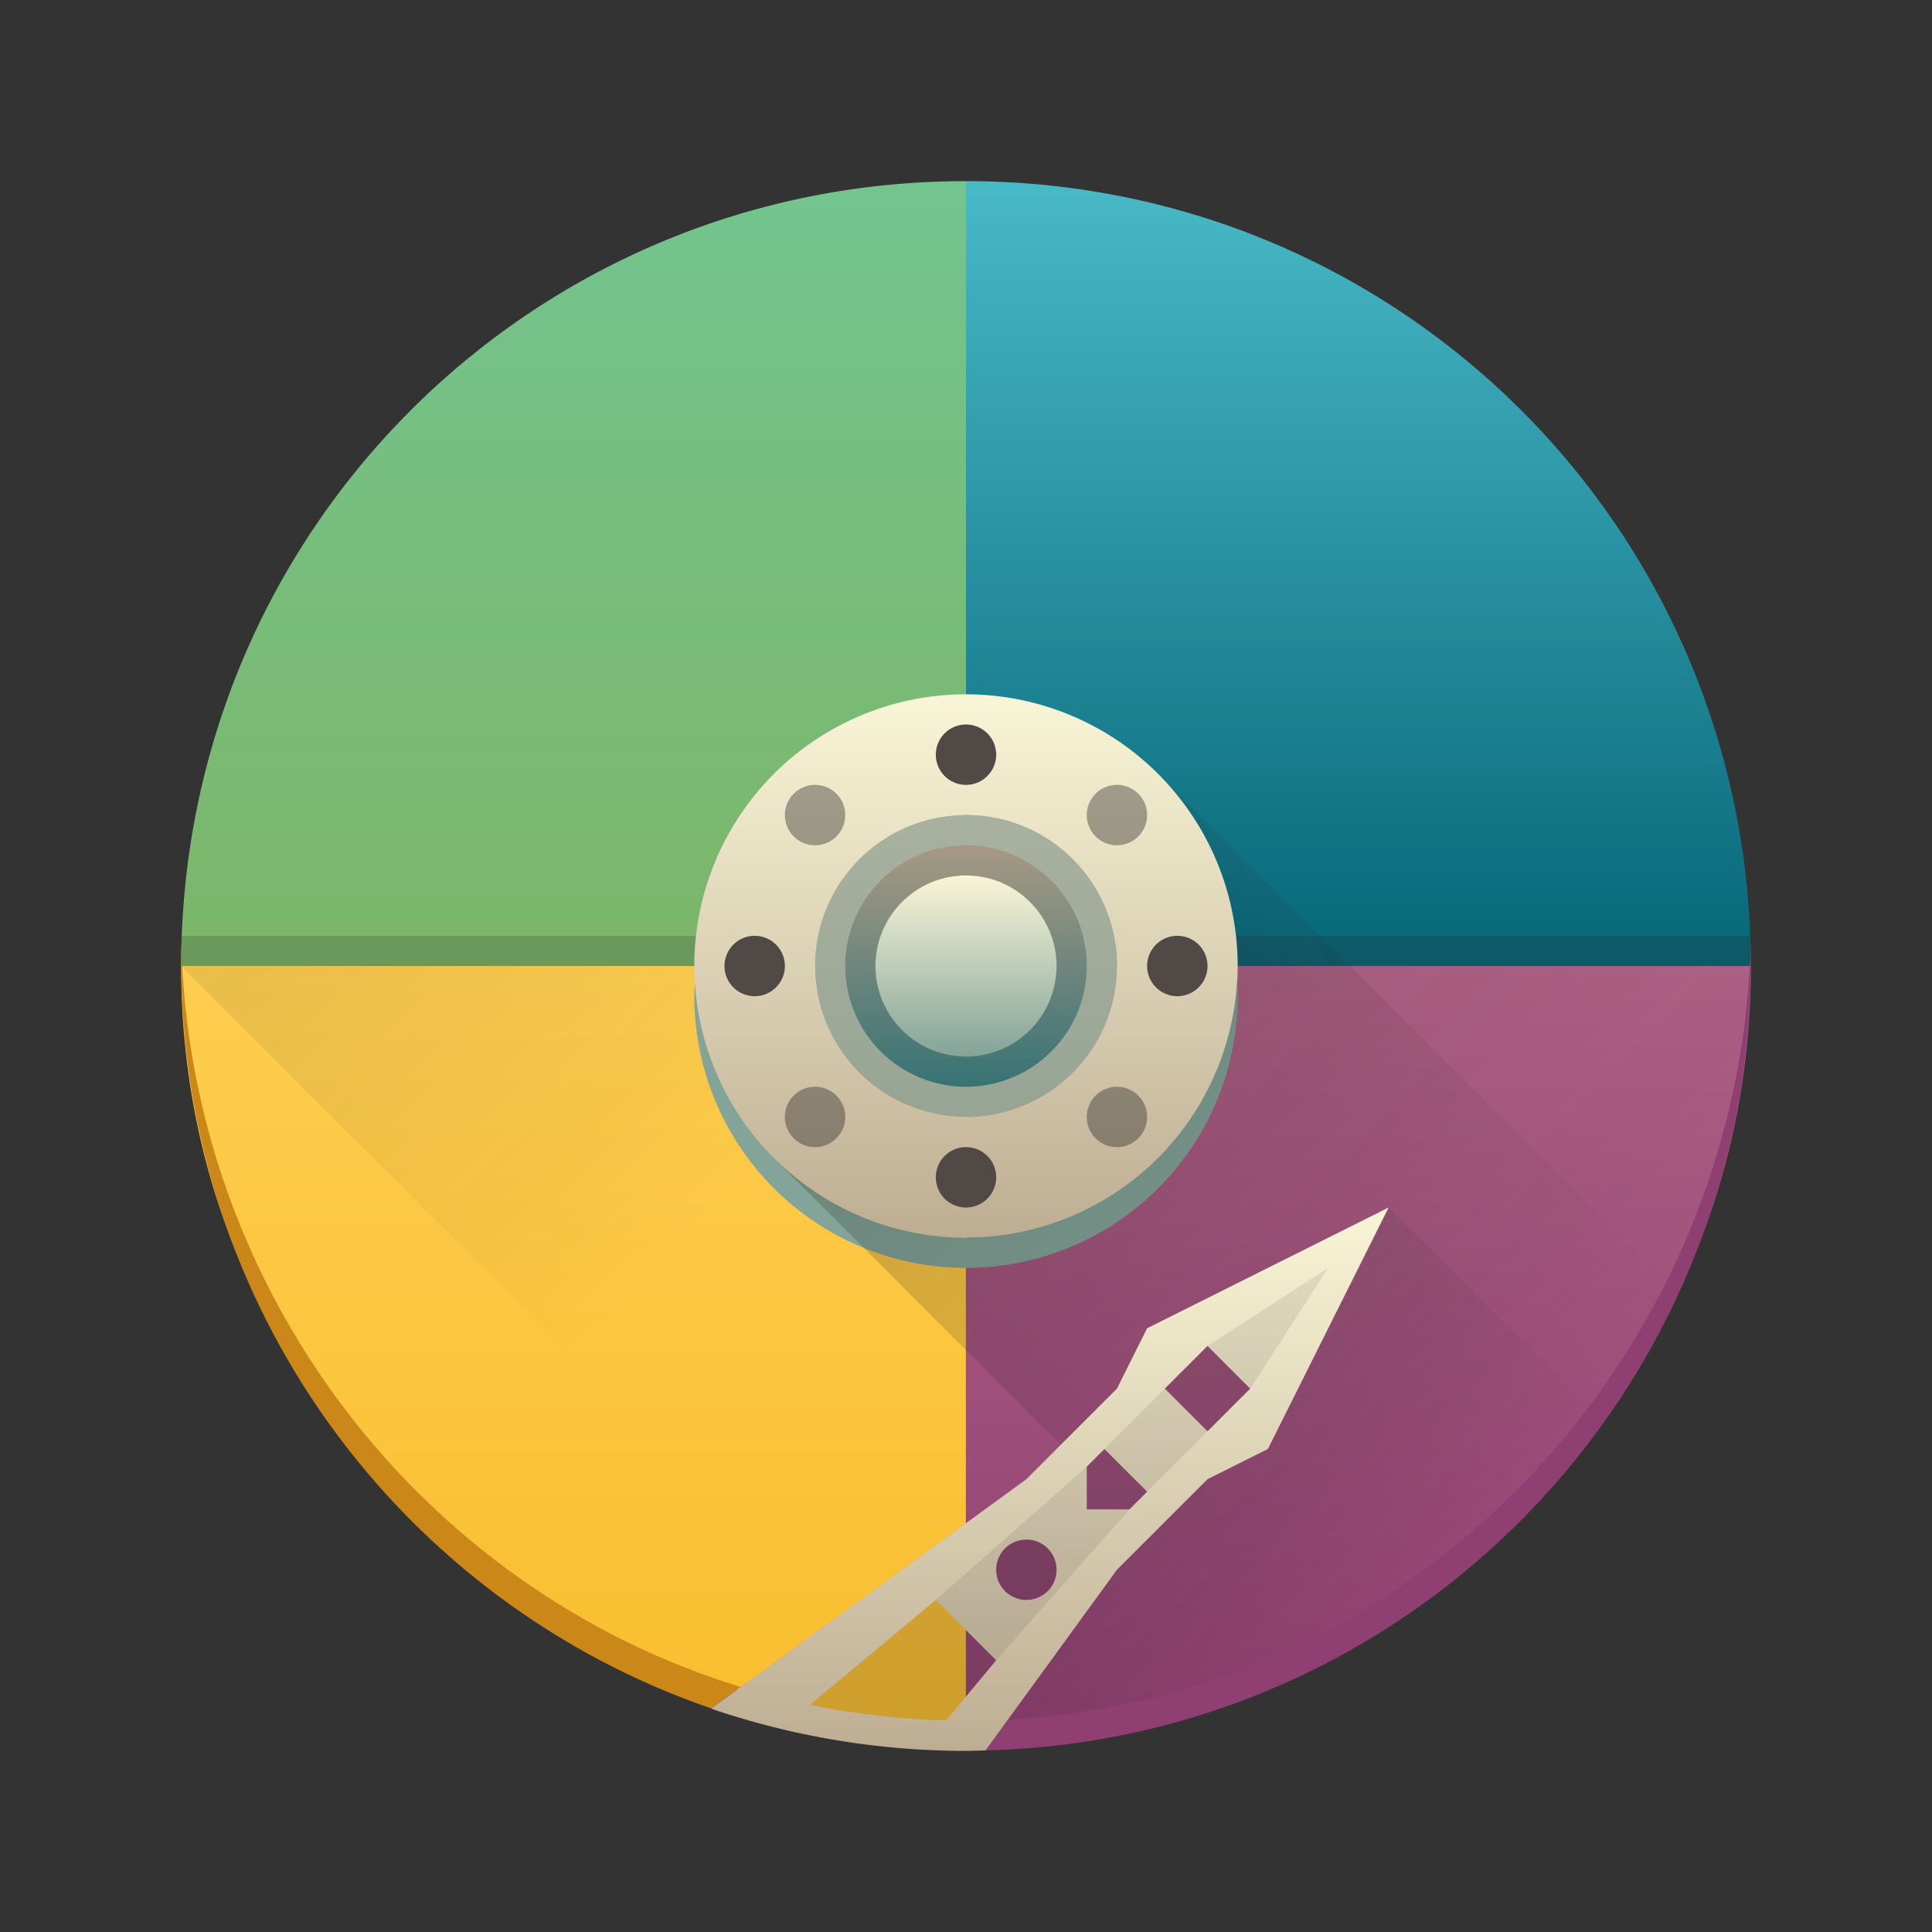 <svg height="64" width="64" xmlns="http://www.w3.org/2000/svg" xmlns:xlink="http://www.w3.org/1999/xlink">
    <rect width="100%" height="100%" fill="#333333" stroke="none"/>
    <linearGradient id="d" gradientUnits="userSpaceOnUse" x1="6" x2="6" xlink:href="#a" y1="58" y2="6"/>
    <linearGradient id="o" gradientUnits="userSpaceOnUse" x1="35.002" x2="52.002" xlink:href="#b" y1="32" y2="49"/>
    <linearGradient id="g" gradientUnits="userSpaceOnUse" x1="6" x2="19" xlink:href="#b" y1="32" y2="45"/>
    <linearGradient id="f" gradientUnits="userSpaceOnUse" x1="32" x2="32" y1="58" y2="32">
        <stop offset="0" stop-color="#F9BD2E"/>
        <stop offset="1" stop-color="#FECE4F"/>
    </linearGradient>
    <linearGradient id="h" gradientUnits="userSpaceOnUse" x1="32" x2="32" y1="32" y2="6">
        <stop offset="0" stop-color="#7CB668"/>
        <stop offset="1" stop-color="#73C48F"/>
    </linearGradient>
    <linearGradient id="e" gradientTransform="matrix(-1 0 0 1 64 0)" gradientUnits="userSpaceOnUse" x1="32" x2="32" y1="58" y2="32">
        <stop offset="0" stop-color="#8F3F71"/>
        <stop offset="1" stop-color="#B16286"/>
    </linearGradient>
    <linearGradient id="n" gradientUnits="userSpaceOnUse" x1="32" x2="32" xlink:href="#a" y1="35" y2="29"/>
    <linearGradient id="j" gradientUnits="userSpaceOnUse" x1="32" x2="32" y1="36" y2="28">
        <stop offset="0" stop-color="#377375"/>
        <stop offset="1" stop-color="#A79984"/>
    </linearGradient>
    <linearGradient id="p" gradientUnits="userSpaceOnUse" x1="32" x2="32" xlink:href="#c" y1="58" y2="40"/>
    <linearGradient id="l" gradientUnits="userSpaceOnUse" x1="25.637" x2="57.998" y1="40.676" y2="40.676">
        <stop offset="0" stop-color="#282727"/>
        <stop offset="1" stop-color="#282727" stop-opacity="0"/>
    </linearGradient>
    <linearGradient id="m" gradientUnits="userSpaceOnUse" x1="46" x2="53.135" xlink:href="#b" y1="40" y2="47.135"/>
    <linearGradient id="b">
        <stop offset="0" stop-color="#282727"/>
        <stop offset="1" stop-opacity="0"/>
    </linearGradient>
    <linearGradient id="i" gradientUnits="userSpaceOnUse" x1="32" x2="32" y1="32" y2="6">
        <stop offset="0" stop-color="#066678"/>
        <stop offset="1" stop-color="#48B9C7"/>
    </linearGradient>
    <linearGradient id="c" gradientUnits="userSpaceOnUse" x1="32" x2="32" y1="41" y2="23">
        <stop offset="0" stop-color="#BDAD93"/>
        <stop offset="1" stop-color="#F9F5D7"/>
    </linearGradient>
    <linearGradient id="a" gradientUnits="userSpaceOnUse" x1="6" x2="6" y1="58" y2="6">
        <stop offset="0" stop-color="#83A498"/>
        <stop offset="1" stop-color="#F9F5D7"/>
    </linearGradient>
    <linearGradient id="k" gradientUnits="userSpaceOnUse" x1="26" x2="50" xlink:href="#b" y1="26" y2="50"/>
    <path d="M32 23a9 9 0 0 0-9 9 9 9 0 0 0 9 9 9 9 0 0 0 9-9 9 9 0 0 0-9-9zm0 6c1.662 0 3 1.338 3 3s-1.338 3-3 3-3-1.338-3-3 1.338-3 3-3z" fill="url(#d)"/>
    <path d="M32.002 57V37a5 5 0 0 0 5-5H58c0 14.404-11.595 25-25.998 25z" fill="url(#e)"/>
    <path d="M31.998 57V37a5 5 0 0 1-5-5H6c0 14.404 11.595 25 25.998 25z" fill="url(#f)"/>
    <path d="M6 32l22 22 3.998-2.998v-6.277l-6.361-6.362.004-.004A9 9 0 0 1 23 32zm22.582 8.32a9 9 0 0 0 .272.1 9 9 0 0 1-.272-.1zm.842.3a9 9 0 0 0 .306.077 9 9 0 0 1-.306-.078zm.879.214a9 9 0 0 0 .306.047 9 9 0 0 1-.306-.047zm.875.125a9 9 0 0 0 .82.041 9 9 0 0 1-.82-.041z" fill="url(#g)" opacity=".1"/>
    <path d="M32 6v21a5 5 0 0 0-5 5H6.002C6.002 17.596 17.597 6 32 6z" fill="url(#h)"/>
    <path d="M6.025 31c-.012.332-.025.665-.025 1h18v-1z" fill="#282727" opacity=".2"/>
    <path d="M6.002 31.191c-.005.218 0 .436 0 .655 0 11.513 7.324 21.237 17.559 24.748l.976-.711C13.991 52.654 6.283 42.779 6.002 31.19z" fill="#CB8819"/>
    <path d="M32 6v21a5 5 0 0 1 5 5h20.998C57.998 17.596 46.403 6 32 6z" fill="url(#i)"/>
    <path d="M40 31v1h17.998c0-.335-.013-.668-.025-1zm-8-4a5 5 0 1 0 0 10 5 5 0 0 0 0-10zm0 2c1.662 0 3 1.338 3 3s-1.338 3-3 3-3-1.338-3-3 1.338-3 3-3z" fill="#282727" opacity=".2"/>
    <path d="M32 23a9 9 0 1 0 0 18 9 9 0 0 0 0-18zm0 4a5 5 0 1 1 0 10 5 5 0 0 1 0-10z" fill="url(#c)"/>
    <path d="M37 28a1 1 0 1 1 0-2 1 1 0 0 1 0 2zM27 38a1 1 0 1 1 0-2 1 1 0 0 1 0 2zm1-11a1 1 0 1 1-2 0 1 1 0 0 1 2 0zm10 10a1 1 0 1 1-2 0 1 1 0 0 1 2 0z" fill="#282727" opacity=".4"/>
    <path d="M32 28a4 4 0 1 0 0 8 4 4 0 0 0 0-8zm0 1a3 3 0 1 1 0 6 3 3 0 0 1 0-6z" fill="url(#j)"/>
    <path d="M33 25a1 1 0 1 1-2 0 1 1 0 0 1 2 0zm7 7a1 1 0 1 1-2 0 1 1 0 0 1 2 0zm-7 7a1 1 0 1 1-2 0 1 1 0 0 1 2 0zm-7-7a1 1 0 1 1-2 0 1 1 0 0 1 2 0z" fill="#504945"/>
    <path d="M40.979 32.424A9 9 0 0 1 32 41a9 9 0 0 1-8.979-8.424A9 9 0 0 0 23 33a9 9 0 0 0 9 9 9 9 0 0 0 9-9 9 9 0 0 0-.021-.576z" fill="#83A498"/>
    <path d="M41 32a9 9 0 0 1-9 9 9 9 0 0 1-6.36-2.64l-.003.003 9.5 9.5L37 46l1-2 8-4 7.135 7.135a25.966 25.966 0 0 0 2.486-4.242L44.727 32zm11.967 15.389c-.086.116-.177.228-.264.343a25.966 25.966 0 0 0 .264-.343zm-1.705 2.095c-.053.058-.11.113-.162.17a25.966 25.966 0 0 0 .162-.17zM49.54 51.2c-.08.074-.159.15-.24.223a25.966 25.966 0 0 0 .24-.223zm-2.01 1.658c-.102.077-.203.154-.306.229a25.966 25.966 0 0 0 .306-.229zm-2.203 1.475c-.11.066-.222.13-.334.193a25.966 25.966 0 0 0 .334-.193zm-2.371 1.258l-.066.03.004.003a25.966 25.966 0 0 0 .062-.033z" fill="url(#k)" opacity=".3"/>
    <path d="M41 32h3.727l-6.27-6.27A9 9 0 0 1 41 32z" fill="url(#l)" opacity=".2"/>
    <path d="M46 40l-8 4-1 2-3 3-10.447 7.6C26.2 57.503 29.039 58 32 58c.218 0 .432-.01.648-.016L37 52l3-3 2-1z" fill="#282727" opacity=".2"/>
    <path d="M46 40l-4 8-2 1-3 3-4.352 5.984a25.91 25.91 0 0 0 20.5-10.836z" fill="url(#m)" opacity=".2"/>
    <circle cx="32" cy="32" fill="url(#n)" r="3"/>
    <path d="M44.721 32l10.883 10.88A25.912 25.912 0 0 0 58 32z" fill="url(#o)" opacity=".1"/>
    <path d="M57.998 31.191c-.333 13.717-11.07 25.039-24.605 25.77l-.745 1.023c14.1-.345 25.35-11.868 25.35-26.138 0-.22.005-.437 0-.655z" fill="#8F3F71"/>
    <path d="M46 40l-8 4-1 2-3 3-10.447 7.6C26.2 57.503 29.039 58 32 58c.218 0 .432-.01.648-.016L37 52l3-3 2-1zm-6 4.586L41.414 46 40 47.414 38.586 46zM36.586 48L38 49.414l-.586.586H36v-1.414zM34 51a1 1 0 0 1 1 1 1 1 0 0 1-1 1 1 1 0 0 1-1-1 1 1 0 0 1 1-1zm-3 2l2 2-1.654 1.984a25.525 25.525 0 0 1-4.516-.51zm-4.035 4.51c.096.019.193.033.289.05-.096-.017-.193-.031-.29-.05z" fill="url(#p)"/>
    <path d="M36 48.586L31 53l2 2 4.414-5H36zM38.586 46l-2 2L38 49.414l2-2zM44 42l-4 2.586L41.414 46z" fill="#282727" opacity=".1"/>
</svg>
